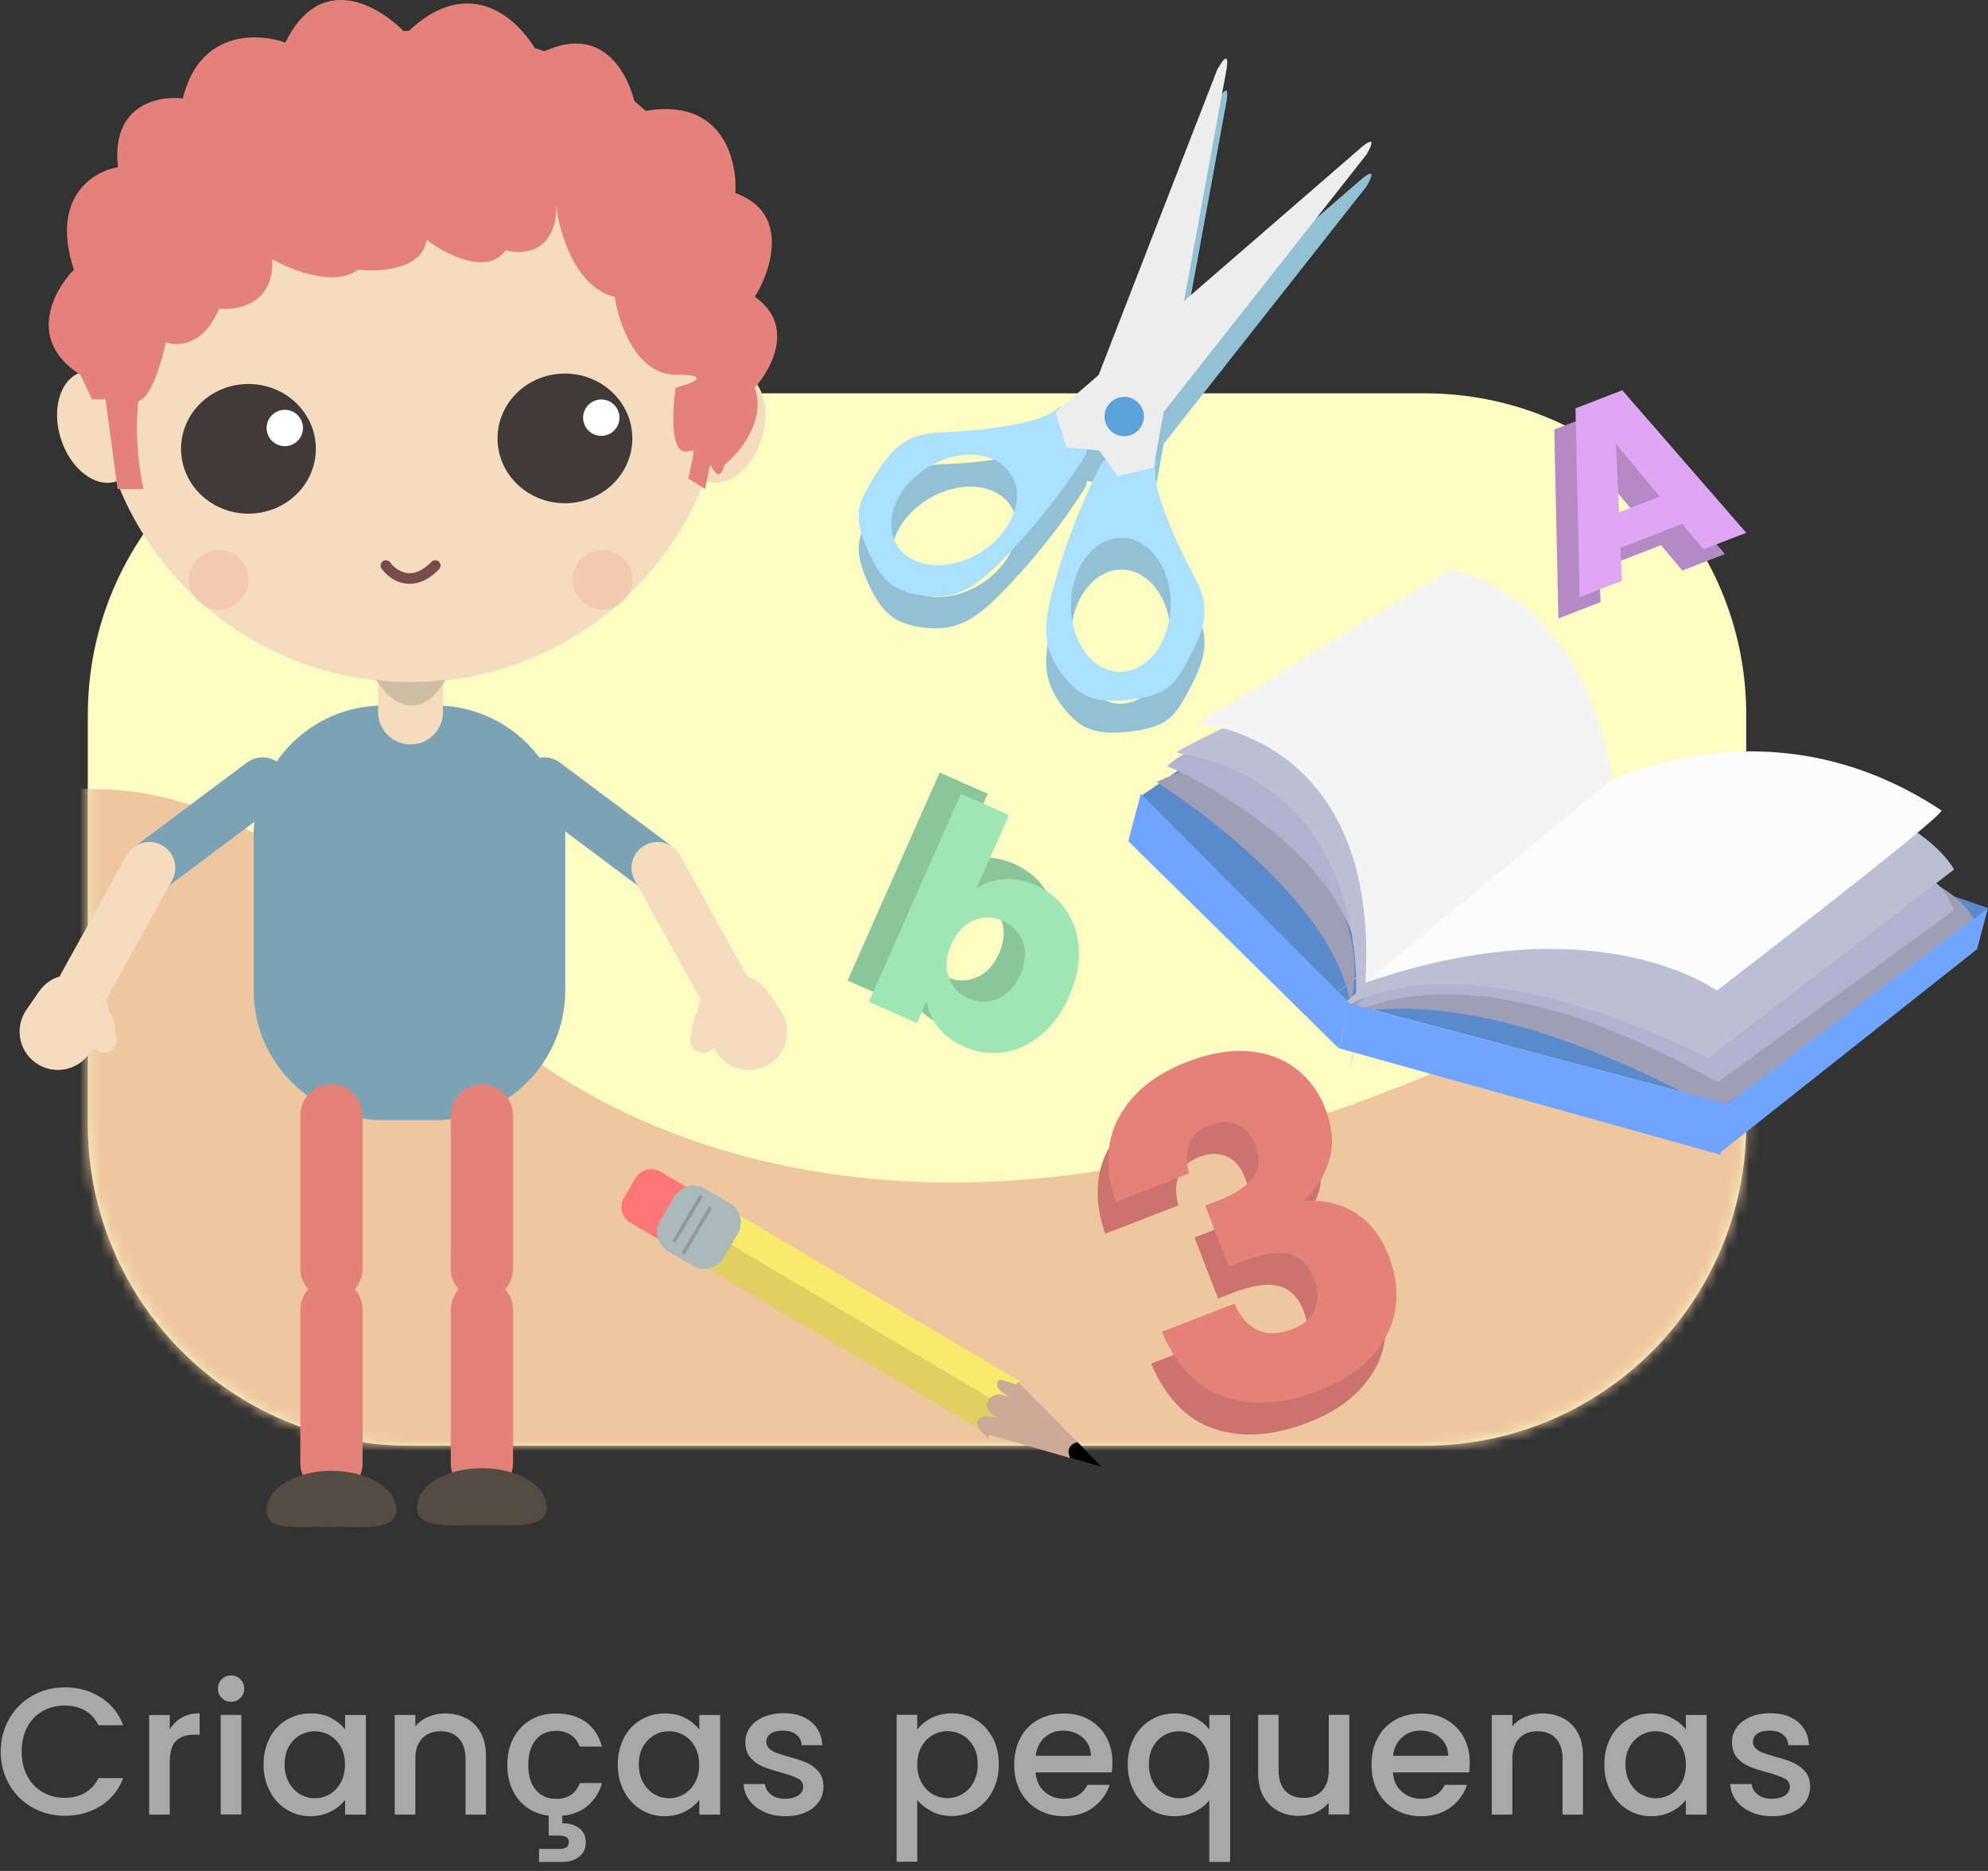 <svg width="187" height="176" viewBox="0 0 187 176" fill="none" xmlns="http://www.w3.org/2000/svg">
<rect x="0" y="0" width="187" height="176" fill="#333333" stroke="none"/>
<path d="M134.01 37H38.51C21.803 37 8.26 50.543 8.26 67.25V105.75C8.26 122.457 21.803 136 38.51 136H134.01C150.717 136 164.26 122.457 164.26 105.75V67.25C164.26 50.543 150.717 37 134.01 37Z" fill="#FDFCC2"/>
<mask id="mask0_332_3791" style="mask-type:luminance" maskUnits="userSpaceOnUse" x="8" y="37" width="157" height="99">
<path d="M134.01 37H38.51C21.803 37 8.26 50.543 8.26 67.25V105.75C8.26 122.457 21.803 136 38.51 136H134.01C150.717 136 164.26 122.457 164.26 105.75V67.25C164.26 50.543 150.717 37 134.01 37Z" fill="white"/>
</mask>
<g mask="url(#mask0_332_3791)">
<path d="M-8.26 79.34C-1.03 74.42 8.43 72.93 16.83 75.38C30.24 79.29 39.05 91.8 50.49 99.83C62.36 108.17 77.22 111.6 91.71 111.21C106.21 110.82 120.41 106.81 133.84 101.34C140.28 98.72 146.81 95.7 153.76 95.68C160.71 95.66 168.27 99.69 169.7 106.49C170.76 111.54 168.3 116.6 165.91 121.17C162.58 127.54 159.25 133.91 155.92 140.28C154.57 142.86 153.2 145.47 151.14 147.53C147.65 151.02 142.64 152.46 137.8 153.4C100.43 160.65 62.71 145.49 24.78 142.24C17.84 141.64 10.76 141.43 4.16 139.22C-2.44 137.01 -8.68 132.36 -10.76 125.71C-12.2 121.09 -11.5 116.08 -10.33 111.39C-9.18 106.8 -7.6 102.31 -5.6 98.02C-3.8 94.14 -1.63 90.32 -0.98 86.09C-0.33 81.86 -1.62 76.97 -5.31 74.8" fill="#EEC7A1"/>
</g>
<path d="M0.88 161.65C1.42 160.73 2.15 160.02 3.07 159.5C3.99 158.98 5.01 158.73 6.1 158.73C7.36 158.73 8.48 159.04 9.46 159.66C10.44 160.28 11.15 161.15 11.59 162.29H9.26C8.95 161.67 8.53 161.2 7.98 160.9C7.44 160.59 6.81 160.44 6.09 160.44C5.31 160.44 4.61 160.62 4 160.97C3.39 161.32 2.91 161.83 2.56 162.48C2.21 163.14 2.04 163.9 2.04 164.77C2.04 165.64 2.21 166.41 2.56 167.06C2.91 167.72 3.38 168.22 4 168.58C4.61 168.94 5.31 169.12 6.09 169.12C6.8 169.12 7.43 168.97 7.98 168.66C8.52 168.35 8.95 167.89 9.26 167.27H11.59C11.15 168.4 10.44 169.28 9.46 169.89C8.48 170.5 7.36 170.81 6.1 170.81C4.99 170.81 3.98 170.55 3.06 170.04C2.14 169.52 1.41 168.81 0.88 167.89C0.34 166.97 0.07 165.93 0.07 164.78C0.07 163.63 0.34 162.59 0.88 161.67V161.65Z" fill="#A8A8A8"/>
<path d="M17.11 161.57C17.58 161.3 18.14 161.17 18.78 161.17V163.18H18.29C17.53 163.18 16.96 163.37 16.56 163.76C16.17 164.14 15.97 164.81 15.97 165.77V170.7H14.03V161.33H15.97V162.69C16.25 162.21 16.63 161.84 17.1 161.58L17.11 161.57Z" fill="#A8A8A8"/>
<path d="M20.86 159.73C20.62 159.49 20.5 159.2 20.5 158.85C20.5 158.5 20.62 158.2 20.86 157.97C21.1 157.73 21.39 157.61 21.74 157.61C22.09 157.61 22.37 157.73 22.61 157.97C22.85 158.21 22.97 158.5 22.97 158.85C22.97 159.2 22.85 159.5 22.61 159.73C22.37 159.97 22.08 160.09 21.74 160.09C21.4 160.09 21.09 159.97 20.86 159.73ZM22.7 161.32V170.69H20.76V161.32H22.7Z" fill="#A8A8A8"/>
<path d="M25.37 163.47C25.76 162.74 26.29 162.18 26.97 161.78C27.65 161.38 28.39 161.18 29.21 161.18C29.95 161.18 30.59 161.32 31.14 161.61C31.69 161.9 32.13 162.26 32.46 162.69V161.33H34.42V170.7H32.46V169.31C32.13 169.75 31.68 170.12 31.12 170.41C30.55 170.7 29.91 170.85 29.18 170.85C28.37 170.85 27.64 170.64 26.97 170.23C26.3 169.82 25.77 169.24 25.38 168.5C24.99 167.76 24.79 166.92 24.79 165.98C24.79 165.04 24.99 164.21 25.38 163.48L25.37 163.47ZM32.05 164.32C31.78 163.84 31.44 163.48 31 163.23C30.57 162.98 30.1 162.86 29.61 162.86C29.12 162.86 28.65 162.98 28.22 163.23C27.79 163.47 27.44 163.83 27.17 164.3C26.9 164.77 26.77 165.33 26.77 165.97C26.77 166.61 26.9 167.18 27.17 167.67C27.44 168.16 27.79 168.53 28.22 168.78C28.66 169.03 29.12 169.16 29.61 169.16C30.1 169.16 30.57 169.04 31 168.79C31.43 168.54 31.78 168.18 32.05 167.69C32.32 167.21 32.45 166.65 32.45 166C32.45 165.35 32.32 164.79 32.05 164.32Z" fill="#A8A8A8"/>
<path d="M43.85 161.63C44.43 161.94 44.89 162.39 45.22 162.99C45.55 163.59 45.71 164.32 45.71 165.17V170.7H43.79V165.46C43.79 164.62 43.58 163.98 43.16 163.53C42.74 163.08 42.17 162.86 41.44 162.86C40.71 162.86 40.14 163.08 39.71 163.53C39.28 163.98 39.07 164.62 39.07 165.46V170.7H37.13V161.33H39.07V162.4C39.39 162.01 39.79 161.71 40.29 161.5C40.78 161.29 41.31 161.18 41.86 161.18C42.6 161.18 43.26 161.33 43.84 161.64L43.85 161.63Z" fill="#A8A8A8"/>
<path d="M54.54 167.73H56.63C56.38 168.59 55.94 169.3 55.3 169.85C54.66 170.4 53.86 170.72 52.89 170.81V171.51C53.55 171.51 54.08 171.67 54.49 171.98C54.9 172.29 55.1 172.73 55.1 173.3C55.1 173.87 54.9 174.32 54.49 174.65C54.08 174.98 53.57 175.15 52.94 175.15H50.7V173.93H52.55C52.87 173.93 53.11 173.88 53.26 173.79C53.41 173.7 53.5 173.54 53.5 173.3C53.5 173.06 53.42 172.9 53.26 172.81C53.1 172.72 52.86 172.67 52.55 172.67H51.61V170.8C50.84 170.71 50.16 170.45 49.57 170.03C48.98 169.61 48.52 169.05 48.2 168.36C47.88 167.67 47.72 166.89 47.72 166.01C47.72 165.05 47.92 164.2 48.31 163.47C48.7 162.74 49.24 162.18 49.93 161.78C50.62 161.38 51.41 161.19 52.31 161.19C53.44 161.19 54.38 161.46 55.12 162C55.86 162.54 56.36 163.31 56.62 164.3H54.53C54.36 163.84 54.09 163.47 53.71 163.21C53.33 162.95 52.87 162.82 52.3 162.82C51.51 162.82 50.87 163.1 50.4 163.66C49.93 164.22 49.69 165.01 49.69 166.01C49.69 167.01 49.92 167.81 50.4 168.37C50.87 168.94 51.5 169.22 52.3 169.22C53.42 169.22 54.16 168.73 54.53 167.74L54.54 167.73Z" fill="#A8A8A8"/>
<path d="M58.69 163.47C59.08 162.74 59.61 162.18 60.29 161.78C60.97 161.38 61.71 161.18 62.53 161.18C63.27 161.18 63.91 161.32 64.46 161.61C65.01 161.9 65.45 162.26 65.78 162.69V161.33H67.74V170.7H65.78V169.31C65.45 169.75 65 170.12 64.44 170.41C63.87 170.7 63.23 170.85 62.5 170.85C61.69 170.85 60.96 170.64 60.29 170.23C59.62 169.82 59.09 169.24 58.7 168.5C58.31 167.76 58.11 166.92 58.11 165.98C58.11 165.04 58.31 164.21 58.7 163.48L58.69 163.47ZM65.37 164.32C65.1 163.84 64.76 163.48 64.32 163.23C63.89 162.98 63.42 162.86 62.93 162.86C62.44 162.86 61.97 162.98 61.54 163.23C61.11 163.47 60.76 163.83 60.49 164.3C60.22 164.77 60.09 165.33 60.09 165.97C60.09 166.61 60.22 167.18 60.49 167.67C60.76 168.16 61.11 168.53 61.54 168.78C61.98 169.03 62.44 169.16 62.93 169.16C63.42 169.16 63.89 169.04 64.32 168.79C64.75 168.54 65.1 168.18 65.37 167.69C65.64 167.21 65.77 166.65 65.77 166C65.77 165.35 65.64 164.79 65.37 164.32Z" fill="#A8A8A8"/>
<path d="M71.88 170.45C71.3 170.18 70.83 169.82 70.49 169.36C70.15 168.9 69.97 168.39 69.95 167.82H71.96C71.99 168.22 72.18 168.55 72.53 168.81C72.88 169.08 73.31 169.21 73.83 169.21C74.35 169.21 74.8 169.1 75.1 168.89C75.4 168.68 75.55 168.41 75.55 168.08C75.55 167.73 75.38 167.47 75.05 167.3C74.72 167.13 74.19 166.94 73.46 166.74C72.76 166.55 72.19 166.36 71.74 166.18C71.3 166 70.92 165.72 70.59 165.35C70.27 164.98 70.11 164.48 70.11 163.87C70.11 163.37 70.26 162.92 70.55 162.5C70.84 162.09 71.27 161.76 71.82 161.52C72.37 161.28 73 161.16 73.72 161.16C74.78 161.16 75.64 161.43 76.3 161.97C76.95 162.51 77.3 163.24 77.35 164.17H75.41C75.38 163.75 75.21 163.42 74.9 163.17C74.59 162.92 74.18 162.8 73.66 162.8C73.14 162.8 72.76 162.9 72.49 163.09C72.22 163.28 72.08 163.54 72.08 163.85C72.08 164.1 72.17 164.31 72.35 164.48C72.53 164.65 72.75 164.78 73.01 164.88C73.27 164.98 73.66 165.1 74.17 165.25C74.85 165.43 75.41 165.62 75.84 165.8C76.28 165.99 76.65 166.26 76.97 166.62C77.29 166.98 77.45 167.46 77.46 168.07C77.46 168.6 77.31 169.08 77.02 169.5C76.73 169.92 76.31 170.25 75.77 170.49C75.23 170.73 74.6 170.85 73.87 170.85C73.14 170.85 72.47 170.72 71.89 170.45H71.88Z" fill="#A8A8A8"/>
<path d="M87.62 161.61C88.19 161.32 88.83 161.17 89.54 161.17C90.36 161.17 91.1 161.37 91.78 161.77C92.46 162.17 92.98 162.74 93.37 163.46C93.76 164.18 93.95 165.02 93.95 165.96C93.95 166.9 93.76 167.74 93.37 168.48C92.98 169.22 92.45 169.8 91.78 170.21C91.11 170.62 90.36 170.83 89.54 170.83C88.83 170.83 88.19 170.69 87.64 170.4C87.08 170.11 86.63 169.75 86.28 169.32V175.13H84.34V161.31H86.28V162.69C86.61 162.26 87.06 161.9 87.62 161.6V161.61ZM91.57 164.29C91.3 163.82 90.95 163.46 90.52 163.22C90.08 162.98 89.62 162.85 89.12 162.85C88.62 162.85 88.17 162.97 87.73 163.22C87.29 163.47 86.94 163.83 86.68 164.31C86.42 164.79 86.28 165.35 86.28 165.99C86.28 166.63 86.41 167.2 86.68 167.68C86.95 168.16 87.3 168.53 87.73 168.78C88.17 169.03 88.63 169.15 89.12 169.15C89.61 169.15 90.09 169.02 90.52 168.77C90.96 168.51 91.31 168.14 91.57 167.66C91.84 167.17 91.97 166.61 91.97 165.96C91.97 165.31 91.84 164.76 91.57 164.29Z" fill="#A8A8A8"/>
<path d="M104.57 166.73H97.41C97.47 167.48 97.74 168.08 98.24 168.53C98.74 168.98 99.35 169.21 100.08 169.21C101.12 169.21 101.86 168.77 102.29 167.9H104.38C104.1 168.76 103.58 169.47 102.84 170.02C102.1 170.57 101.18 170.85 100.08 170.85C99.18 170.85 98.38 170.65 97.67 170.25C96.96 169.85 96.41 169.28 96 168.55C95.6 167.82 95.4 166.97 95.4 166.01C95.4 165.05 95.6 164.2 95.99 163.47C96.38 162.74 96.93 162.18 97.64 161.78C98.35 161.38 99.16 161.19 100.08 161.19C101 161.19 101.75 161.38 102.44 161.77C103.13 162.16 103.67 162.7 104.06 163.39C104.44 164.09 104.64 164.89 104.64 165.8C104.64 166.15 104.62 166.47 104.57 166.75V166.73ZM102.61 165.17C102.6 164.46 102.34 163.88 101.84 163.45C101.34 163.02 100.72 162.8 99.99 162.8C99.32 162.8 98.75 163.01 98.27 163.44C97.79 163.87 97.51 164.44 97.42 165.17H102.61Z" fill="#A8A8A8"/>
<path d="M106.67 163.47C107.06 162.74 107.59 162.18 108.27 161.78C108.95 161.38 109.7 161.18 110.52 161.18C111.25 161.18 111.89 161.33 112.45 161.62C113.01 161.91 113.44 162.27 113.75 162.69V161.33H115.71V175.15H113.75V169.34C113.44 169.76 113 170.12 112.42 170.41C111.84 170.7 111.18 170.85 110.45 170.85C109.65 170.85 108.91 170.64 108.25 170.23C107.59 169.82 107.06 169.24 106.67 168.5C106.28 167.76 106.08 166.92 106.08 165.98C106.08 165.04 106.28 164.21 106.67 163.48V163.47ZM113.35 164.32C113.08 163.84 112.74 163.48 112.3 163.23C111.87 162.98 111.4 162.86 110.91 162.86C110.42 162.86 109.95 162.98 109.52 163.23C109.09 163.47 108.74 163.83 108.47 164.3C108.2 164.77 108.07 165.33 108.07 165.97C108.07 166.61 108.2 167.18 108.47 167.67C108.74 168.16 109.09 168.53 109.52 168.78C109.96 169.03 110.42 169.16 110.91 169.16C111.4 169.16 111.87 169.04 112.3 168.79C112.73 168.54 113.08 168.18 113.35 167.69C113.62 167.21 113.75 166.65 113.75 166C113.75 165.35 113.62 164.79 113.35 164.32Z" fill="#A8A8A8"/>
<path d="M126.92 161.32V170.69H124.98V169.58C124.67 169.97 124.27 170.27 123.78 170.49C123.29 170.71 122.76 170.82 122.21 170.82C121.47 170.82 120.81 170.67 120.23 170.36C119.65 170.05 119.19 169.6 118.85 169C118.51 168.4 118.35 167.67 118.35 166.82V161.31H120.27V166.53C120.27 167.37 120.48 168.01 120.9 168.46C121.32 168.91 121.89 169.13 122.62 169.13C123.35 169.13 123.92 168.91 124.35 168.46C124.77 168.01 124.99 167.37 124.99 166.53V161.31H126.93L126.92 161.32Z" fill="#A8A8A8"/>
<path d="M138.18 166.73H131.02C131.08 167.48 131.35 168.08 131.85 168.53C132.35 168.98 132.96 169.21 133.69 169.21C134.73 169.21 135.47 168.77 135.9 167.9H137.99C137.71 168.76 137.19 169.47 136.45 170.02C135.71 170.57 134.79 170.85 133.69 170.85C132.79 170.85 131.99 170.65 131.28 170.25C130.57 169.85 130.02 169.28 129.61 168.55C129.21 167.82 129.01 166.97 129.01 166.01C129.01 165.05 129.21 164.2 129.6 163.47C129.99 162.74 130.54 162.18 131.25 161.78C131.96 161.38 132.77 161.19 133.69 161.19C134.61 161.19 135.36 161.38 136.05 161.77C136.74 162.16 137.28 162.7 137.67 163.39C138.05 164.09 138.25 164.89 138.25 165.8C138.25 166.15 138.23 166.47 138.18 166.75V166.73ZM136.22 165.17C136.21 164.46 135.95 163.88 135.45 163.45C134.95 163.02 134.33 162.8 133.6 162.8C132.93 162.8 132.36 163.01 131.88 163.44C131.4 163.87 131.12 164.44 131.03 165.17H136.22Z" fill="#A8A8A8"/>
<path d="M147.04 161.63C147.62 161.94 148.08 162.39 148.41 162.99C148.74 163.59 148.9 164.32 148.9 165.17V170.7H146.98V165.46C146.98 164.62 146.77 163.98 146.35 163.53C145.93 163.08 145.36 162.86 144.63 162.86C143.9 162.86 143.33 163.08 142.9 163.53C142.47 163.98 142.26 164.62 142.26 165.46V170.7H140.32V161.33H142.26V162.4C142.58 162.01 142.98 161.71 143.48 161.5C143.97 161.29 144.5 161.18 145.05 161.18C145.79 161.18 146.45 161.33 147.03 161.64L147.04 161.63Z" fill="#A8A8A8"/>
<path d="M151.49 163.47C151.88 162.74 152.41 162.18 153.09 161.78C153.77 161.38 154.51 161.18 155.33 161.18C156.07 161.18 156.71 161.32 157.26 161.61C157.81 161.9 158.25 162.26 158.58 162.69V161.33H160.54V170.7H158.58V169.31C158.25 169.75 157.8 170.12 157.24 170.41C156.67 170.7 156.03 170.85 155.3 170.85C154.49 170.85 153.76 170.64 153.09 170.23C152.42 169.82 151.89 169.24 151.5 168.5C151.11 167.76 150.91 166.92 150.91 165.98C150.91 165.04 151.11 164.21 151.5 163.48L151.49 163.47ZM158.18 164.32C157.91 163.84 157.57 163.48 157.13 163.23C156.7 162.98 156.23 162.86 155.74 162.86C155.25 162.86 154.78 162.98 154.35 163.23C153.92 163.47 153.57 163.83 153.3 164.3C153.03 164.77 152.9 165.33 152.9 165.97C152.9 166.61 153.03 167.18 153.3 167.67C153.57 168.16 153.92 168.53 154.35 168.78C154.79 169.03 155.25 169.16 155.74 169.16C156.23 169.16 156.7 169.04 157.13 168.79C157.56 168.54 157.91 168.18 158.18 167.69C158.45 167.21 158.58 166.65 158.58 166C158.58 165.35 158.45 164.79 158.18 164.32Z" fill="#A8A8A8"/>
<path d="M164.69 170.45C164.11 170.18 163.64 169.82 163.3 169.36C162.96 168.9 162.78 168.39 162.76 167.82H164.77C164.8 168.22 164.99 168.55 165.34 168.81C165.69 169.08 166.12 169.21 166.64 169.21C167.16 169.21 167.61 169.1 167.91 168.89C168.21 168.68 168.36 168.41 168.36 168.08C168.36 167.73 168.19 167.47 167.86 167.3C167.53 167.13 167 166.94 166.27 166.74C165.57 166.55 165 166.36 164.55 166.18C164.11 166 163.73 165.72 163.4 165.35C163.08 164.98 162.92 164.48 162.92 163.87C162.92 163.37 163.07 162.92 163.36 162.5C163.65 162.09 164.08 161.76 164.63 161.52C165.18 161.28 165.81 161.16 166.53 161.16C167.59 161.16 168.45 161.43 169.11 161.97C169.76 162.51 170.11 163.24 170.16 164.17H168.22C168.19 163.75 168.02 163.42 167.71 163.17C167.4 162.92 166.99 162.8 166.47 162.8C165.95 162.8 165.57 162.9 165.3 163.09C165.03 163.28 164.89 163.54 164.89 163.85C164.89 164.1 164.98 164.31 165.16 164.48C165.34 164.65 165.56 164.78 165.82 164.88C166.08 164.98 166.47 165.1 166.98 165.25C167.66 165.43 168.22 165.62 168.65 165.8C169.09 165.99 169.46 166.26 169.78 166.62C170.1 166.98 170.26 167.46 170.27 168.07C170.27 168.6 170.12 169.08 169.83 169.5C169.54 169.92 169.12 170.25 168.58 170.49C168.04 170.73 167.41 170.85 166.68 170.85C165.95 170.85 165.28 170.72 164.7 170.45H164.69Z" fill="#A8A8A8"/>
<path d="M65.947 112.184L62.981 117.192L92.982 134.963L95.948 129.955L65.947 112.184Z" fill="#E2CF64"/>
<path d="M59.785 110.818L58.689 112.668C58.208 113.48 58.476 114.529 59.289 115.011L61.793 116.494C62.605 116.975 63.654 116.707 64.135 115.894L65.231 114.044C65.712 113.232 65.444 112.183 64.631 111.701L62.127 110.218C61.315 109.737 60.266 110.006 59.785 110.818Z" fill="#FF7676"/>
<path d="M69.343 114.189L67.921 116.59L94.524 132.348L95.946 129.947L69.343 114.189Z" fill="#F9E96D"/>
<path d="M95.75 129.99L103.71 138.03L92.83 134.9" fill="#CDA998"/>
<path d="M63.453 112.539L62.097 114.828C61.508 115.821 61.837 117.103 62.83 117.691L65.179 119.083C66.172 119.671 67.454 119.343 68.042 118.35L69.398 116.061C69.986 115.068 69.658 113.786 68.665 113.198L66.316 111.806C65.323 111.218 64.041 111.546 63.453 112.539Z" fill="#ABB9BA"/>
<path d="M92.82 135.14C92.58 134.94 92.34 134.73 92.16 134.49C91.98 134.25 91.87 133.96 91.93 133.72C92.01 133.42 92.34 133.25 92.7 133.23C93.06 133.21 93.44 133.3 93.82 133.4C93.37 133.07 92.88 132.68 92.83 132.22C92.81 132.06 92.86 131.9 92.93 131.77C93.1 131.43 93.45 131.18 93.9 131.17C94.24 131.17 94.6 131.3 94.94 131.44C94.6 131.19 94.21 130.99 93.96 130.67C93.71 130.35 93.72 129.87 94.08 129.82C94.23 129.8 94.39 129.85 94.55 129.9C94.91 130.01 95.28 130.13 95.64 130.24C94.69 131.95 93.76 133.68 92.86 135.42" fill="#CDA998"/>
<path d="M101.36 135.66C101.36 135.66 100.07 135.9 100.67 137.16L103.71 138.03L101.36 135.66Z" fill="black"/>
<path d="M65.813 112.405L63.234 116.759L63.518 116.927L66.097 112.574L65.813 112.405Z" fill="#8F9999"/>
<path d="M66.688 113.509L64.109 117.862L64.393 118.031L66.972 113.677L66.688 113.509Z" fill="#8F9999"/>
<path d="M38.62 64.18C54.995 64.18 68.27 50.905 68.27 34.53C68.27 18.155 54.995 4.88 38.62 4.88C22.245 4.88 8.97 18.155 8.97 34.53C8.97 50.905 22.245 64.18 38.62 64.18Z" fill="#F5DCBE"/>
<path d="M53.14 47.34C56.642 47.34 59.48 44.609 59.48 41.24C59.48 37.871 56.642 35.14 53.14 35.14C49.639 35.14 46.8 37.871 46.8 41.24C46.8 44.609 49.639 47.34 53.14 47.34Z" fill="#413A3A"/>
<path d="M23.37 48.32C26.872 48.32 29.71 45.589 29.71 42.22C29.71 38.851 26.872 36.12 23.37 36.12C19.869 36.12 17.03 38.851 17.03 42.22C17.03 45.589 19.869 48.32 23.37 48.32Z" fill="#413A3A"/>
<path d="M36.3 53.2C36.95 54.12 38.8 55.41 40.94 53.2" stroke="#764C4C" stroke-linecap="round"/>
<path d="M56.56 41C57.504 41 58.27 40.234 58.27 39.29C58.27 38.346 57.504 37.58 56.56 37.58C55.616 37.58 54.85 38.346 54.85 39.29C54.85 40.234 55.616 41 56.56 41Z" fill="white"/>
<path d="M26.79 41.97C27.734 41.97 28.5 41.204 28.5 40.26C28.5 39.316 27.734 38.55 26.79 38.55C25.846 38.55 25.08 39.316 25.08 40.26C25.08 41.204 25.846 41.97 26.79 41.97Z" fill="white"/>
<path d="M40.97 66.37H36.06C29.322 66.37 23.86 71.832 23.86 78.57V93.17C23.86 99.908 29.322 105.37 36.06 105.37H40.97C47.708 105.37 53.17 99.908 53.17 93.17V78.57C53.17 71.832 47.708 66.37 40.97 66.37Z" fill="#7CA3B5"/>
<path d="M26.16 75.64L16 83.24C14.92 84.05 13.39 83.83 12.58 82.75C11.77 81.67 11.99 80.14 13.07 79.33L23.23 71.73C24.31 70.92 25.84 71.14 26.65 72.22C27.46 73.3 27.24 74.83 26.16 75.64Z" fill="#7CA3B5"/>
<path d="M49.73 75.64L59.89 83.24C60.97 84.05 62.5 83.83 63.31 82.75C64.12 81.67 63.9 80.14 62.82 79.33L52.66 71.73C51.58 70.92 50.05 71.14 49.24 72.22C48.43 73.3 48.65 74.83 49.73 75.64Z" fill="#7CA3B5"/>
<path d="M16.18 82.83L10.03 93.93C9.38 95.11 7.89 95.53 6.71 94.88C5.53 94.23 5.11 92.74 5.76 91.56L11.91 80.46C12.56 79.28 14.05 78.86 15.23 79.51C16.41 80.16 16.83 81.65 16.18 82.83Z" fill="#F5DCBE"/>
<path d="M59.71 82.83L65.86 93.93C66.51 95.11 68 95.53 69.18 94.88C70.36 94.23 70.78 92.74 70.13 91.56L63.98 80.46C63.33 79.28 61.84 78.86 60.66 79.51C59.48 80.16 59.06 81.65 59.71 82.83Z" fill="#F5DCBE"/>
<path d="M45.33 102C46.95 102 48.26 103.31 48.26 104.93V119.33C48.26 120.95 46.95 122.26 45.33 122.26C43.71 122.26 42.4 120.95 42.4 119.33V104.93C42.4 103.31 43.71 102 45.33 102Z" fill="#E4827A"/>
<path d="M31.18 102C32.8 102 34.11 103.31 34.11 104.93V119.33C34.11 120.95 32.8 122.26 31.18 122.26C29.56 122.26 28.25 120.95 28.25 119.33V104.93C28.25 103.31 29.56 102 31.18 102Z" fill="#E4827A"/>
<path d="M45.33 120.3C46.95 120.3 48.26 121.61 48.26 123.23V137.63C48.26 139.25 46.95 140.56 45.33 140.56C43.71 140.56 42.4 139.25 42.4 137.63V123.23C42.4 121.61 43.71 120.3 45.33 120.3Z" fill="#E4827A"/>
<path d="M31.18 120.3C32.8 120.3 34.11 121.61 34.11 123.23V137.63C34.11 139.25 32.8 140.56 31.18 140.56C29.56 140.56 28.25 139.25 28.25 137.63V123.23C28.25 121.61 29.56 120.3 31.18 120.3Z" fill="#E4827A"/>
<path d="M38.62 61.49C40.3 61.49 41.67 62.86 41.67 64.54V66.98C41.67 68.66 40.3 70.03 38.62 70.03C36.94 70.03 35.57 68.66 35.57 66.98V64.54C35.57 62.86 36.94 61.49 38.62 61.49Z" fill="#F5DCBE"/>
<path d="M35.33 63.93C37.05 64.3 40.45 64.17 41.92 63.93C40.97 65.77 38.31 68.35 35.33 63.93Z" fill="#CFBFA0"/>
<g opacity="0.2">
<path d="M56.68 57.35C58.232 57.35 59.49 56.092 59.49 54.54C59.49 52.988 58.232 51.73 56.68 51.73C55.128 51.73 53.87 52.988 53.87 54.54C53.87 56.092 55.128 57.35 56.68 57.35Z" fill="#E3817A"/>
</g>
<g opacity="0.2">
<path d="M20.57 57.35C22.122 57.35 23.38 56.092 23.38 54.54C23.38 52.988 22.122 51.73 20.57 51.73C19.018 51.73 17.76 52.988 17.76 54.54C17.76 56.092 19.018 57.35 20.57 57.35Z" fill="#E3817A"/>
</g>
<path d="M3.4 100.01C1.76 98.88 1.35 96.64 2.48 95L3.68 93.26C4.81 91.62 7.05 91.21 8.69 92.34C10.33 93.47 10.74 95.71 9.61 97.35L8.41 99.09C7.28 100.73 5.04 101.14 3.4 100.01Z" fill="#F5DCBE"/>
<path d="M9.97 99.02C9.31 99.14 8.67 98.71 8.54 98.04L8.22 96.33C8.1 95.67 8.53 95.03 9.2 94.9C9.86 94.78 10.5 95.21 10.63 95.88L10.95 97.59C11.07 98.25 10.64 98.89 9.97 99.02Z" fill="#F5DCBE"/>
<path d="M72.49 100.01C74.13 98.88 74.54 96.64 73.41 95L72.21 93.26C71.08 91.62 68.84 91.21 67.2 92.34C65.56 93.47 65.15 95.71 66.28 97.35L67.48 99.09C68.61 100.73 70.85 101.14 72.49 100.01Z" fill="#F5DCBE"/>
<path d="M65.92 99.02C66.58 99.14 67.22 98.71 67.35 98.04L67.67 96.33C67.79 95.67 67.36 95.03 66.69 94.9C66.03 94.78 65.39 95.21 65.26 95.88L64.94 97.59C64.82 98.25 65.25 98.89 65.92 99.02Z" fill="#F5DCBE"/>
<path d="M51.43 141.77C51.43 143.79 48.7 143.48 45.33 143.48C41.96 143.48 39.23 143.79 39.23 141.77C39.23 139.75 41.96 138.11 45.33 138.11C48.7 138.11 51.43 139.75 51.43 141.77Z" fill="#544B42"/>
<path d="M37.28 142.02C37.28 144.04 34.3 143.61 30.94 143.61C27.58 143.61 25.08 144.05 25.08 142.02C25.08 139.99 27.81 138.36 31.18 138.36C34.55 138.36 37.28 140 37.28 142.02Z" fill="#544B42"/>
<path d="M71.646 41.294C72.552 38.458 71.705 35.654 69.753 35.03C67.802 34.406 65.485 36.199 64.578 39.034C63.672 41.869 64.519 44.674 66.47 45.298C68.422 45.922 70.739 44.129 71.646 41.294Z" fill="#F5DCBE"/>
<path d="M10.907 45.296C12.858 44.672 13.706 41.867 12.799 39.032C11.893 36.197 9.576 34.404 7.624 35.028C5.672 35.652 4.825 38.456 5.732 41.292C6.638 44.127 8.955 45.92 10.907 45.296Z" fill="#F5DCBE"/>
<path d="M63.88 32.33C61.15 30.38 55.99 21.27 53.75 16.96C50.63 22.04 43.83 21.35 40.82 20.38C35.26 23.89 29.47 23.06 27.28 22.21C24.84 25.5 19.96 26.97 15.57 31.36C12.06 34.87 12.72 42.58 13.5 46H11.06L9.6 35.14C5.49 22.78 13.47 3.78 37.3 2.93C64.75 1.95 72.03 24.65 68.53 35.14L66.33 46L64.74 45.02C65.59 41.6 66.62 34.28 63.89 32.33H63.88Z" fill="#E3817A"/>
<path d="M71 36.47C72.07 39.59 69.58 42.57 68.19 43.67C67.21 46.6 66.97 41.84 64.77 42.45C63.01 42.94 63.22 38.67 63.55 36.47C65.1 36.06 67.26 35.25 63.55 35.25C59.84 35.25 58.18 30.37 57.82 27.93C54.11 27.05 52.61 21.87 52.33 19.39C52.33 23.78 49.16 23.99 47.57 23.54C45.81 25.98 41.88 23.91 40.13 22.56C39.74 25.39 35.66 25.61 33.66 25.37C31.51 27.03 27.4 25.41 25.61 24.39C25.81 28.59 22.36 29.23 20.61 29.03C19.15 32.54 16.67 32.61 15.61 32.2C14.34 37.67 13.05 38.06 12.56 37.57H8.66L7.56 35.25C2.48 32.03 5.04 27.32 6.95 25.37C4.71 18.54 8.78 16.1 11.1 15.73C10.42 9.87 14.88 8.98 17.2 9.26C18.76 2.82 24.28 3.08 26.84 4.01C30.16 -2.82 35.79 0.59 38.19 3.16C44.24 -2.79 49.01 1.98 50.63 5.11C56.88 1.79 59.41 7.39 59.9 10.6C67.81 8.75 69.38 14.87 69.17 18.16C74.34 20.01 72.55 25.44 71 27.92C74.81 30.56 72.59 34.71 71 36.46V36.47Z" fill="#E3817A"/>
<path d="M113.28 59.93C113.14 58.64 112.47 57.49 111.87 56.34C110.92 54.53 110.09 52.65 109.4 50.72C108.89 49.31 108.45 47.79 108.75 46.32L108.68 46.26C107.33 46.28 106.4 45.98 105.05 46.01C104.71 46.01 104.35 46.03 104.05 46.2C103.71 46.39 103.52 46.76 103.34 47.11C101.51 50.77 100.06 54.62 99.01 58.57C98.54 60.33 98.15 62.2 98.63 63.96C98.96 65.15 99.67 66.21 100.5 67.12C100.88 67.53 101.29 67.93 101.77 68.22C103.13 69.05 104.84 69 106.43 68.8C107.7 68.64 109.02 68.38 110 67.56C110.73 66.95 111.2 66.1 111.65 65.26C112.55 63.6 113.48 61.81 113.27 59.93H113.28ZM105.31 66.2C102.72 66.15 100.67 63.29 100.74 59.8C100.81 56.31 102.96 53.53 105.55 53.58C108.14 53.63 110.19 56.49 110.12 59.98C110.05 63.47 107.9 66.25 105.31 66.2Z" fill="#92C1D6"/>
<path d="M114.51 9.52L101.56 42.86L105.15 47.8L108.5 47L115.34 9.71C115.34 9.71 115.86 7.14 114.52 9.52H114.51Z" fill="#92C1D6"/>
<path d="M81.96 48.34C81.47 49.15 80.97 49.99 80.82 50.93C80.61 52.19 81.06 53.46 81.57 54.64C82.2 56.1 83.03 57.61 84.44 58.35C84.94 58.61 85.48 58.77 86.03 58.89C87.24 59.15 88.51 59.22 89.7 58.89C91.46 58.41 92.87 57.13 94.15 55.83C97.02 52.91 99.59 49.71 101.82 46.28C102.03 45.95 102.25 45.6 102.24 45.21C102.24 44.87 102.06 44.55 101.89 44.25C101.22 43.07 100.49 42.43 99.83 41.25L99.74 41.22C98.62 42.23 97.09 42.62 95.62 42.9C93.61 43.28 91.57 43.53 89.52 43.63C88.23 43.69 86.89 43.71 85.71 44.24C83.99 45.01 82.92 46.72 81.94 48.34H81.96ZM87.28 46.97C90.25 45.14 93.76 45.45 95.12 47.66C96.48 49.87 95.18 53.14 92.21 54.97C89.24 56.8 85.73 56.49 84.37 54.28C83.01 52.07 84.31 48.8 87.28 46.97Z" fill="#92C1D6"/>
<path d="M128.52 17.56L106.38 45.66L100.3 45.08L99.29 41.79L127.94 16.96C127.94 16.96 129.89 15.21 128.52 17.57V17.56Z" fill="#92C1D6"/>
<path d="M105.75 44.03C106.772 44.03 107.6 43.202 107.6 42.18C107.6 41.158 106.772 40.33 105.75 40.33C104.728 40.33 103.9 41.158 103.9 42.18C103.9 43.202 104.728 44.03 105.75 44.03Z" fill="#92C1D6"/>
<path d="M113.28 56.93C113.14 55.64 112.47 54.49 111.87 53.34C110.92 51.53 110.09 49.65 109.4 47.72C108.89 46.31 108.45 44.79 108.75 43.32L108.68 43.26C107.33 43.28 106.4 42.98 105.05 43.01C104.71 43.01 104.35 43.03 104.05 43.2C103.71 43.39 103.52 43.76 103.34 44.11C101.51 47.77 100.06 51.62 99.01 55.57C98.54 57.33 98.15 59.2 98.63 60.96C98.96 62.15 99.67 63.21 100.5 64.12C100.88 64.53 101.29 64.93 101.77 65.22C103.13 66.05 104.84 66 106.43 65.8C107.7 65.64 109.02 65.38 110 64.56C110.73 63.95 111.2 63.1 111.65 62.26C112.55 60.6 113.48 58.81 113.27 56.93H113.28ZM105.31 63.2C102.72 63.15 100.67 60.29 100.74 56.8C100.81 53.31 102.96 50.53 105.55 50.58C108.14 50.63 110.19 53.49 110.12 56.98C110.05 60.47 107.9 63.25 105.31 63.2Z" fill="#ABE0FE"/>
<path d="M114.51 6.52L101.56 39.86L105.15 44.8L108.5 44L115.34 6.71C115.34 6.71 115.86 4.14 114.52 6.52H114.51Z" fill="#EDEDED"/>
<path d="M81.96 45.34C81.47 46.15 80.97 46.99 80.82 47.93C80.61 49.19 81.06 50.46 81.57 51.64C82.2 53.1 83.03 54.61 84.44 55.35C84.94 55.61 85.48 55.77 86.03 55.89C87.24 56.15 88.51 56.22 89.7 55.89C91.46 55.41 92.87 54.13 94.15 52.83C97.02 49.91 99.59 46.71 101.82 43.28C102.03 42.95 102.25 42.6 102.24 42.21C102.24 41.87 102.06 41.55 101.89 41.25C101.22 40.07 100.49 39.43 99.83 38.25L99.74 38.22C98.62 39.23 97.09 39.62 95.62 39.9C93.61 40.28 91.57 40.53 89.52 40.63C88.23 40.69 86.89 40.71 85.71 41.24C83.99 42.01 82.92 43.72 81.94 45.34H81.96ZM87.28 43.97C90.25 42.14 93.76 42.45 95.12 44.66C96.48 46.87 95.18 50.14 92.21 51.97C89.24 53.8 85.73 53.49 84.37 51.28C83.01 49.07 84.31 45.8 87.28 43.97Z" fill="#ABE0FE"/>
<path d="M128.52 14.56L106.38 42.66L100.3 42.08L99.29 38.79L127.94 13.96C127.94 13.96 129.89 12.21 128.52 14.57V14.56Z" fill="#EDEDED"/>
<path d="M105.75 41.03C106.772 41.03 107.6 40.202 107.6 39.18C107.6 38.158 106.772 37.33 105.75 37.33C104.728 37.33 103.9 38.158 103.9 39.18C103.9 40.202 104.728 41.03 105.75 41.03Z" fill="#5BA2DD"/>
<path d="M156.25 51.28L150.43 53.53L150.56 56.64L146.59 58.18L146.2 40.41L150.6 38.71L162.26 52.12L158.24 53.67L156.24 51.28H156.25ZM154.14 48.72L150 43.76L150.3 50.2L154.14 48.71V48.72Z" fill="#B489C6"/>
<path d="M158.25 49.28L152.43 51.53L152.56 54.64L148.59 56.18L148.2 38.41L152.6 36.71L164.26 50.12L160.24 51.67L158.24 49.28H158.25ZM156.14 46.72L152 41.76L152.3 48.2L156.14 46.71V46.72Z" fill="#DFA6F4"/>
<path d="M104.25 108.12C105.45 105.82 107.6 104.07 110.71 102.87C112.77 102.07 114.68 101.75 116.43 101.89C118.18 102.04 119.67 102.58 120.91 103.53C122.14 104.48 123.06 105.72 123.66 107.26C124.36 109.08 124.48 110.73 124.01 112.22C123.54 113.71 122.78 114.9 121.73 115.78L121.79 115.95C123.56 115.87 125.13 116.25 126.51 117.11C127.89 117.97 128.94 119.35 129.67 121.25C130.33 122.96 130.52 124.62 130.24 126.22C129.96 127.83 129.22 129.3 128 130.62C126.79 131.94 125.15 133 123.09 133.8C119.79 135.08 116.84 135.28 114.24 134.42C111.65 133.56 109.66 131.51 108.28 128.28L115.13 125.63C115.63 126.83 116.34 127.65 117.27 128.1C118.2 128.55 119.3 128.52 120.56 128.04C121.63 127.62 122.35 126.99 122.7 126.15C123.05 125.3 123.03 124.37 122.64 123.35C122.13 122.03 121.34 121.24 120.27 120.97C119.2 120.7 117.75 120.93 115.9 121.64L114.58 122.15L112.36 116.41L113.68 115.9C115.08 115.36 116.13 114.68 116.81 113.86C117.49 113.04 117.59 112.02 117.11 110.78C116.73 109.79 116.15 109.13 115.39 108.79C114.63 108.45 113.76 108.47 112.8 108.84C111.75 109.24 111.1 109.86 110.83 110.69C110.56 111.52 110.57 112.42 110.85 113.39L103.96 116.06C102.93 113.07 103.02 110.43 104.22 108.13L104.25 108.12Z" fill="#CC736E"/>
<path d="M105.25 105.12C106.45 102.82 108.6 101.07 111.71 99.87C113.77 99.07 115.68 98.75 117.43 98.89C119.18 99.04 120.67 99.58 121.91 100.53C123.14 101.48 124.06 102.72 124.66 104.26C125.36 106.08 125.48 107.73 125.01 109.22C124.54 110.71 123.78 111.9 122.73 112.78L122.79 112.95C124.56 112.87 126.13 113.25 127.51 114.11C128.89 114.97 129.94 116.35 130.67 118.25C131.33 119.96 131.52 121.62 131.24 123.22C130.96 124.83 130.22 126.3 129 127.62C127.79 128.94 126.15 130 124.09 130.8C120.79 132.08 117.84 132.28 115.24 131.42C112.65 130.56 110.66 128.51 109.28 125.28L116.13 122.63C116.63 123.83 117.34 124.65 118.27 125.1C119.2 125.55 120.3 125.52 121.56 125.04C122.63 124.62 123.35 123.99 123.7 123.15C124.05 122.3 124.03 121.37 123.64 120.35C123.13 119.03 122.34 118.24 121.27 117.97C120.2 117.7 118.75 117.93 116.9 118.64L115.58 119.15L113.36 113.41L114.68 112.9C116.08 112.36 117.13 111.68 117.81 110.86C118.49 110.04 118.59 109.02 118.11 107.78C117.73 106.79 117.15 106.13 116.39 105.79C115.63 105.45 114.76 105.47 113.8 105.84C112.75 106.24 112.1 106.86 111.83 107.69C111.56 108.52 111.57 109.42 111.85 110.39L104.96 113.06C103.93 110.07 104.02 107.43 105.22 105.13L105.25 105.12Z" fill="#E4827A"/>
<path d="M92.41 80.7C93.39 80.63 94.39 80.82 95.41 81.27C96.63 81.81 97.59 82.6 98.31 83.66C99.02 84.71 99.41 85.94 99.48 87.34C99.55 88.74 99.24 90.2 98.57 91.72C97.9 93.24 97.02 94.45 95.94 95.35C94.85 96.25 93.68 96.8 92.42 96.99C91.15 97.18 89.91 97 88.7 96.47C87.66 96.01 86.84 95.4 86.25 94.64C85.66 93.88 85.29 93.06 85.16 92.18L84.25 94.24L79.73 92.24L88.39 72.67L92.91 74.67L89.86 81.57C90.59 81.07 91.44 80.78 92.42 80.71L92.41 80.7ZM94.21 86.6C93.87 85.68 93.24 85.02 92.32 84.61C91.42 84.21 90.51 84.2 89.6 84.58C88.69 84.96 87.98 85.71 87.48 86.84C86.98 87.97 86.9 89 87.24 89.93C87.58 90.86 88.2 91.52 89.09 91.92C89.99 92.32 90.9 92.33 91.83 91.95C92.76 91.57 93.47 90.82 93.97 89.69C94.47 88.56 94.55 87.54 94.21 86.62V86.6Z" fill="#8BC69B"/>
<path d="M94.41 82.7C95.39 82.63 96.39 82.82 97.41 83.27C98.63 83.81 99.59 84.6 100.31 85.66C101.02 86.71 101.41 87.94 101.48 89.34C101.55 90.74 101.24 92.2 100.57 93.72C99.9 95.24 99.02 96.45 97.94 97.35C96.85 98.25 95.68 98.8 94.42 98.99C93.15 99.18 91.91 99 90.7 98.47C89.66 98.01 88.84 97.4 88.25 96.64C87.66 95.88 87.29 95.06 87.16 94.18L86.25 96.24L81.73 94.24L90.39 74.67L94.91 76.67L91.86 83.57C92.59 83.07 93.44 82.78 94.42 82.71L94.41 82.7ZM96.21 88.6C95.87 87.68 95.24 87.02 94.32 86.61C93.42 86.21 92.51 86.2 91.6 86.58C90.69 86.96 89.98 87.71 89.48 88.84C88.98 89.97 88.9 91 89.24 91.93C89.58 92.86 90.2 93.52 91.09 93.92C91.99 94.32 92.9 94.33 93.83 93.95C94.76 93.57 95.47 92.82 95.97 91.69C96.47 90.56 96.55 89.54 96.21 88.62V88.6Z" fill="#9EE6B3"/>
<path d="M107.24 74.94L133.39 56.94L151.22 73.25L125.07 93.92L107.24 74.94Z" fill="#5A89CC"/>
<path d="M125.07 93.92L151.6 73.35L187 85.41L162.51 103.85L125.07 93.92Z" fill="#5A89CC"/>
<path d="M111.69 72.56C111.28 72.37 108.79 73.57 108.79 73.57C108.79 73.57 125.35 83.9 127.01 94.43C127.01 94.43 131.3 81.61 111.69 72.55V72.56Z" fill="#9E9EB7"/>
<path d="M109.79 72.06C109.79 72.06 129.78 80.63 127.92 94.38C126.05 108.14 127.76 94.98 127.76 94.98C127.76 94.98 132.85 76.39 111.9 70.84C111.35 70.69 109.79 72.06 109.79 72.06Z" fill="#B1B1D0"/>
<path d="M110.71 70.82C110.31 70.75 116.23 67.92 116.23 67.92C116.23 67.92 137.71 76.49 128.78 92.24L127.49 94.87C127.49 94.87 129.74 74.09 110.71 70.82Z" fill="#BCBED4"/>
<path d="M123.15 96.68C123.15 96.68 134.16 89.29 161.46 104.47L186.09 87.52C186.09 87.52 184.92 77.45 151.25 79.5L123.15 96.69V96.68Z" fill="#9E9EB7"/>
<path d="M124.16 97.28C124.16 97.28 134.42 86.37 161.57 101.82L183.73 85.68C183.73 85.68 182.66 75.59 148.97 77.32L124.16 97.29V97.28Z" fill="#B1B1D0"/>
<path d="M123.86 96.77C123.86 96.77 132.1 85.99 159.76 99.07C160.07 99.22 160.38 99.37 160.7 99.52L183.81 81.79C183.81 81.79 178.17 70.6 149.09 73.88L123.86 96.78V96.77Z" fill="#BCBED4"/>
<path d="M107.31 74.67L106.13 79.13L125.91 98.6L127.01 94.44L107.31 74.67Z" fill="#70A5FF"/>
<path d="M127.01 94.44L125.91 98.6L161.84 108.63L162.51 103.85L127.01 94.44Z" fill="#70A5FF"/>
<path d="M162.51 103.85L187 85.41L185.97 89.29L161.54 108.64L162.51 103.85Z" fill="#70A5FF"/>
<path d="M128.43 92.44L149.22 74.5C149.22 74.5 165.44 64.85 182.61 76.23C183.14 76.58 161.49 93.19 161.49 93.19C161.49 93.19 150.33 84.89 128.44 92.44H128.43Z" fill="#FCFCFC"/>
<path d="M128.43 92.44L151.6 73.35C151.6 73.35 149.96 57.18 136.91 53.72C136.36 53.57 136.43 53.59 136.43 53.59L112.63 68.06C112.63 68.06 129.88 69.07 128.43 92.44Z" fill="#F4F4F4"/>
</svg>
